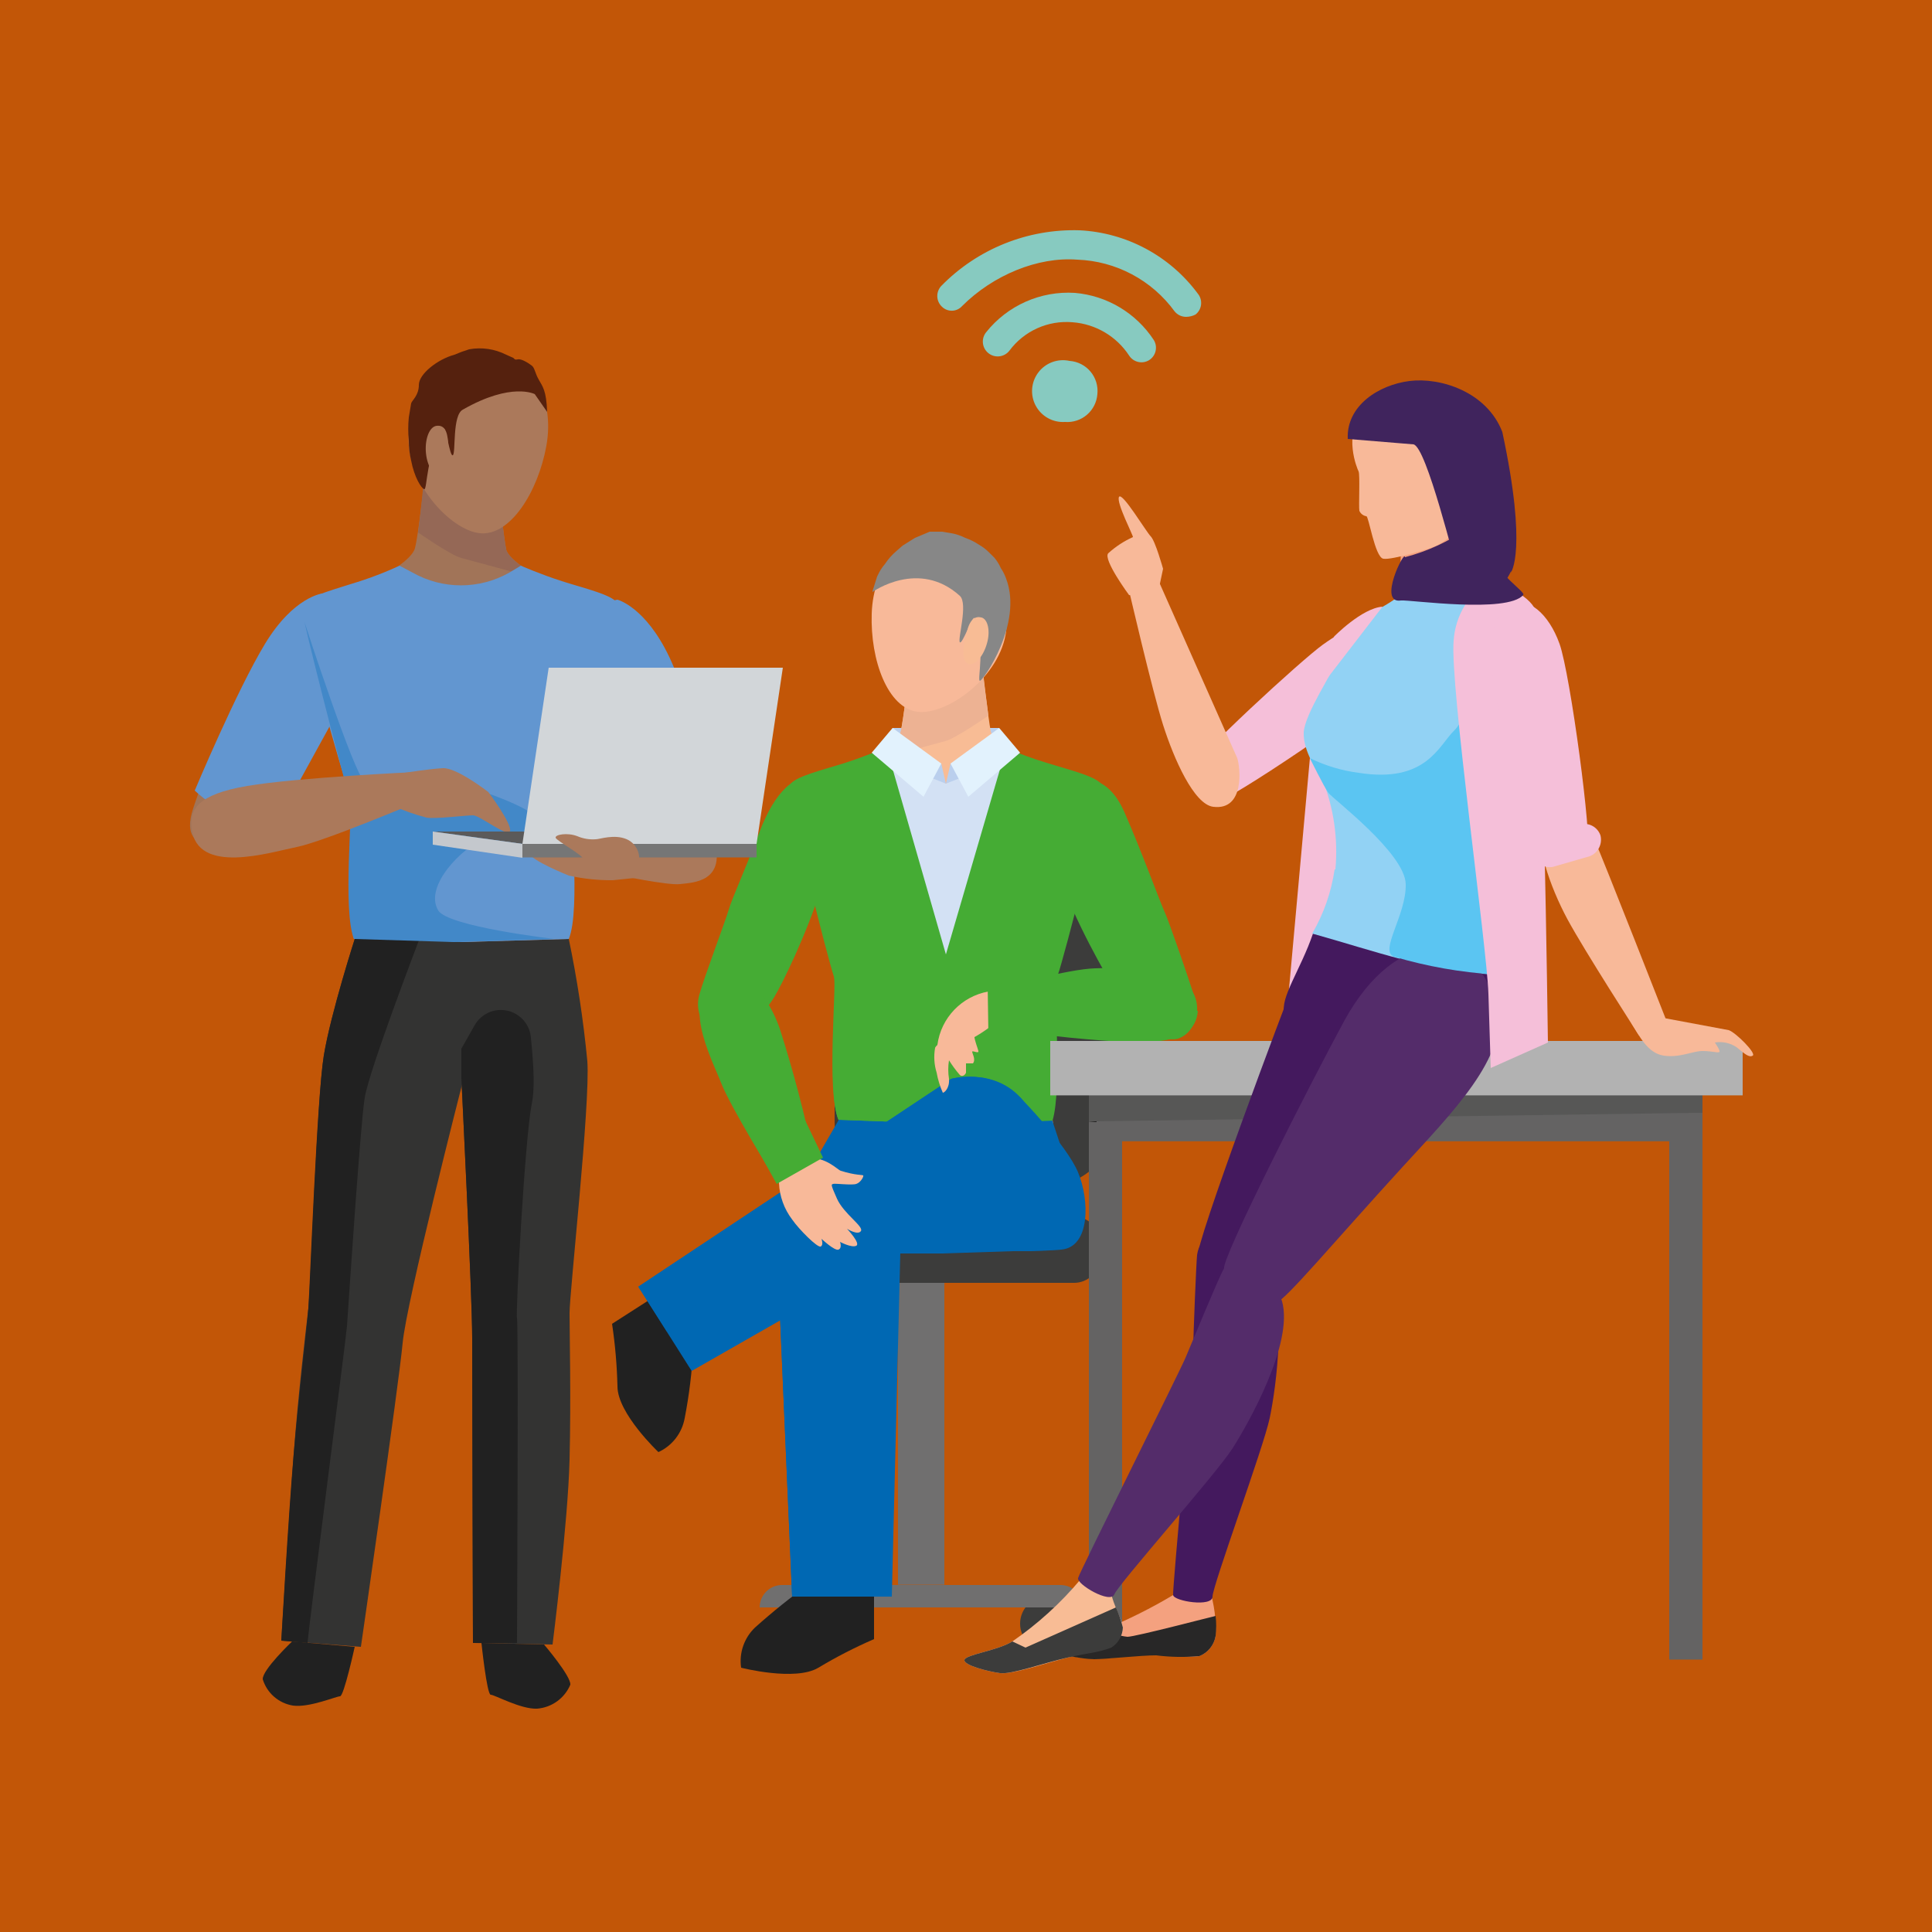 <svg height="250" viewBox="0 0 250 250" width="250" xmlns="http://www.w3.org/2000/svg"><g fill="none"><path d="m0 0v250h250v-250z" fill="#c25607"/><g transform="translate(24 29)"><path d="m92.2 133.2h6v42.86h-6z" fill="#706f6f"/><path d="m83.2 181.1c0 1.933-1.567 3.5-3.5 3.5s-3.5-1.567-3.5-3.5 1.567-3.5 3.5-3.5c.937-.028 1.843.332 2.506.994s1.022 1.569.994 2.506" fill="#313131"/><path d="m115 181.1c0 1.933-1.567 3.5-3.5 3.5s-3.5-1.567-3.5-3.5 1.567-3.5 3.5-3.5c.937-.028 1.843.332 2.506.994s1.022 1.569.994 2.506" fill="#3c3c3b"/><path d="m116.2 179h-41.9c0-1.602 1.298-2.9 2.9-2.9h36c1.619-.001 2.946 1.282 3 2.9" fill="#706f6f"/><g fill="#3c3c3b"><path d="m115 137h-39.5c-1.839.001-3.346-1.461-3.4-3.3v-1.9c0-1.878 1.522-3.4 3.4-3.4h39.5c1.839.054 3.301 1.561 3.3 3.4v1.9c0 .875-.348 1.715-.967 2.333s-1.458.967-2.333.967"/><path d="m92.2 124.4h19.6c4.529 0 8.2-3.671 8.2-8.2v-27.1c0-9.941-8.059-18-18-18-9.941 0-18 8.059-18 18v27.1c0 4.529 3.671 8.2 8.2 8.2"/><path d="m92 121.3h15.3c3.496-.055 6.3-2.904 6.3-6.4v-26.6c0-7.732-6.268-14-14-14-7.732 0-14 6.268-14 14v26.6c0 3.535 2.865 6.4 6.4 6.4"/></g><path d="m91.5 65.2h13.8v4.83h-13.8z" fill="#bacfed"/><path d="m89.1 176.7-8.3-.8c-2.469 1.769-4.839 3.672-7.1 5.7-1.406 1.34-2.077 3.277-1.8 5.2 0 0 7 1.8 10 0 2.316-1.391 4.721-2.627 7.2-3.7z" fill="#212121"/><path d="m112.1 95.4c2.5-7.5 8.9-20.5 5.1-22.8s-18.8-4.7-18.8-4.7v.2s-14.1 1.2-19 4.2 2.8 15.8 5.2 23.4c.6 1.8.5 9.9.3 17.2 0 1.7-1.5 9.9-1.2 13.3 0 1 11.5 3.8 14.7 4s14.6-3.2 14.7-4.2c.2-3.4-1.2-11.6-1.3-13.4-.2-7.2-.3-15.3.3-17.2" fill="#f8bc95"/><path d="m81.6 71.9c-2.7-1.1-5.4 1.7-7.3 6.7s-3.6 8.7-4 10.1-3.2 8.8-3.8 11c-.635 2.145.44 4.426 2.5 5.3 1.8.7 5.2-1.7 7.2-5s12.5-25.3 5.4-28.1" fill="#45ac34"/><path d="m104.2 65.6c-.3-1.4-1.1-8.5-1.1-8.5h-4.7v.2h-4.7s-.8 7.1-1.2 8.6-4.2 3.6-4.2 3.6h10.1v-.2h10s-3.9-2.2-4.2-3.7" fill="#f8bc95"/><path d="m103.9 63.6c-.3-2.1-.7-5.3-.8-6.2l-.3-.3h-4.4v.2h-4.7s-.8 7.1-1.2 8.6-4.2 3.6-4.2 3.6h.5l9.5-2.6c1.3-.3 5.6-3.3 5.6-3.3" fill="#edb293"/><path d="m84.6 115.8-7 12.1-.4 5.3h20.6l15.5-.5 2.8-4.8-4-12.1z" fill="#0068b3"/><path d="m76.4 129 2.1 48.6h12.9l1.2-48.6s-1.9-6.4-8.6-6.4-7.6 6.4-7.6 6.4" fill="#0068b3"/><path d="m84 122.6c-5.7 0-7.6 6.4-7.6 6.4l2.1 48.6h5.5z" fill="#0068b3"/><path d="m113.4 72.5c2.6-1.1 5.9-1.4 8.1 3.6s4.6 11.6 5.2 12.9 3.1 8.6 3.8 10.8.2 4.6-1.8 5.5-5.2-1.5-7.5-4.8-14.7-24.8-7.8-28" fill="#45ac34"/><path d="m118.3 72.8c-.5-1.1-4-1.9-7.1-2.9-1.767-.537-3.503-1.171-5.2-1.9l-7.6 4.4-7.6-4.4c-1.689.749-3.426 1.384-5.2 1.9-3.1 1-6.5 1.8-7.1 2.9s5 22.4 5.6 24.2-1 14.5.6 18.3l13.6.5h.1l13.6-.4c1.2-4.4 0-16.7.6-18.6s6.3-22.9 5.7-24" fill="#d3e1f4"/><path d="m97.8 69.8.6 2.6-4.6-1.8 2.6-1.2z" fill="#bacfed"/><path d="m118.7 72.7c-.6-1.2-4.1-2-7.3-3-1.767-.537-3.503-1.171-5.2-1.9l-7.8 26.7-7.7-26.8s-2.5 1.1-5.3 2-6.7 1.8-7.2 2.9 5 22.9 5.7 24.7-1 14.8.6 18.6l13.8.5h.1l13.8-.4c1.3-4.4 0-17 .7-18.9s6.3-23.3 5.8-24.4" fill="#45ac34"/><path d="m100.6 114.6c-1.3-.9-3.3-1.7-4.5-2.5s0-3.3-.1-4.6 3.7-3.9 6.2-4.8 6.9-.5 7.9-2.3-1.7-3.4-2.9-3.4-8.6-2.2-9.8-2-10 1-11.4 0-7.8-22.4-7.8-22.4c1.5 6.8 5.3 23.5 5.7 24.7s-1 14.8.6 18.6l13.8.5h.1l13.8-.4c-1.415-.18-2.818-.447-4.2-.8-1.3-.4-6 .2-7.4-.6" fill="#45ac34"/><path d="m99 69.8-.6 2.6 4.6-1.8-2.7-1.2z" fill="#bacfed"/><path d="m88.8 68.4 2.7-3.2 6.3 4.6-2.3 4.3z" fill="#e2f2fd"/><path d="m108 113s6 6.1 7.5 9.7 1.6 9.7-2.2 10-7.1.3-7.9-.2-7.3-11.6-7.2-12.9 7.2-7.7 9.8-6.6" fill="#0068b3"/><path d="m60.5 138.9 5.2 6.6c-.154 3.022-.522 6.03-1.1 9-.344 1.935-1.614 3.579-3.4 4.4 0 0-5.3-5-5.3-8.5-.066-2.712-.299-5.417-.7-8.1z" fill="#212121"/><path d="m107.7 124.3-42.2 24.1-6.9-10.9 40.5-26.9s6.5-1.8 10 3.8-1.4 9.9-1.4 9.9" fill="#0068b3"/><path d="m115.5 123.3c-.2-.3-7.1-9.9-7.4-10.1-3.6-4.1-9-2.6-9-2.6l-40.5 26.9 3.7 5.8s26.9-25.6 38.2-30c4.4-1.7 15 10 15 10" fill="#0068b3"/><path d="m108 68.4-2.7-3.2-6.3 4.6 2.3 4.3z" fill="#e2f2fd"/><path d="m88.8 50.4c-.2 6.1 2.1 12.2 5.9 12.7s10.8-4.5 11.5-10.5-2.3-11.2-7.8-12-9.4 3.6-9.6 9.8" fill="#f8b999"/><path d="m88.9 47.6s6-4.3 11.3.5c1.1 1-.3 5.6 0 6s1.7-3.6 1.9-3.1c1.5 3.6.3 8.1.7 8.1s5.6-7.4 3.4-13.2c-.172-.495-.408-.965-.7-1.4-.207-.467-.476-.904-.8-1.3l-.7-.7c-.383-.394-.821-.731-1.3-1-.557-.378-1.163-.681-1.8-.9-.567-.288-1.174-.491-1.8-.6l-1.2-.2h-1.6l-1.9.8-.8.5-.8.5-.8.7c-.578.493-1.083 1.065-1.5 1.7-.266.309-.501.644-.7 1l-.3.6-.6 1.9" fill="#878787"/><path d="m101.1 52.8c-.5 1.6-.7 3.9.2 4.1s1.9-.9 2.4-2.6.1-3.2-.7-3.4-1.5.2-1.9 1.9" fill="#f8bc95"/><path d="m69.5 97.9c2.2-.7 5.3.3 7.4 6.2 1.754 5.487 3.222 11.061 4.4 16.7l-5.3 2.3s-5.5-8.9-6.7-12-5.7-11.5.2-13.2" fill="#45ac34"/><path d="m76.5 122.2.3 1.9c.077 1.703.67 3.342 1.7 4.7.9 1.3 3.3 3.7 3.7 3.5s.1-1 .1-1 1.7 1.6 2.2 1.4.2-1 .2-1 1.5.8 2.1.5-1.2-2.2-1.2-2.2 1.4.9 1.8.3-2.2-2.2-3.1-4.2-.7-1.8-.5-1.9 2.4.2 3 0 1-1 .9-1.1-1 0-2.9-.6c-.4-.1-2-1.9-4.3-1.6-1.361.341-2.698.776-4 1.3" fill="#f8b999"/><path d="m73.9 119.5 6.3-3.5 2.3 4.8-6 3.4z" fill="#45ac34"/><path d="m131 101.8c-.2 2.3-1.6 4.1-8.1 4.1-5.659-.268-11.301-.835-16.9-1.7v-5.5s8.2-2.3 11.7-2.4 13.5-.6 13.2 5.5" fill="#45ac34"/><path d="m103.9 99.3c-3.466.621-6.134 3.41-6.6 6.9 0 .5 1.2.9 2.2.4s5.6-2.8 5.7-4.1-.3-3.4-1.3-3.2" fill="#f8b999"/><path d="m102.9 100.7c-1.018.619-1.958 1.357-2.8 2.2l-.6.5-.4.5-.4.3-.3.6-.6.4c-.4.3-.1.6-.3.8s-.5.5-.5.6c-.189 1.067-.121 2.165.2 3.2.163.895.431 1.768.8 2.6.2 0 .9-.6.8-1.8-.129-.795-.129-1.605 0-2.4.416.669.884 1.304 1.4 1.9.3.3.7 0 .8-.3v-1.2h.9c.4-.5-.1-1.3-.1-1.5s.7.2.8 0-1.1-2.6-.3-3.1 1.5-2.1.7-3.3" fill="#f8b999"/><path d="m108.9 97.9.2 7-5.2.1-.1-6.6z" fill="#45ac34"/><g fill="#a17458" transform="translate(0 44)"><path d="m21.9 28c-2.4-7.7-8.8-20.7-5.1-23s18.9-4.8 18.9-4.8v.2s14.1 1.2 19 4.1-2.8 16-5.2 23.7c-.6 1.8-.5 10-.3 17.3.1 1.8 1.5 10 1.3 13.5-.1 1-11.5 7.3-14.7 7.5v-.3c-3.2-.1-14.7-6.4-14.8-7.4-.2-3.5 1.2-11.7 1.3-13.5.2-7.3.2-15.5-.4-17.3"/><path d="m20.2 4.3c2.6 1.3 3 6 .4 10.7-1.664 3.068-3.501 6.039-5.5 8.9-.7 1.3-4.3 8.8-5.6 10.7s-4.1 3.5-6.1 2.4-3.6-1.7-2.4-5.4 11-31.3 19.2-27.3"/></g><path d="m29.7 41.9c.4-1.4 1.2-8.6 1.2-8.6h4.7v.2h4.8s.8 7.2 1.1 8.6 4.3 3.7 4.3 3.7h-10.2v-.2h-10.1s3.9-2.2 4.2-3.7" fill="#a17458"/><path d="m30.1 39.9c.3-2.2.6-5.3.7-6.3l.3-.3h4.5v.2h4.8s.8 7.2 1.1 8.6 4.3 3.7 4.3 3.7h-.5l-9.6-2.6c-1.3-.3-5.6-3.3-5.6-3.3" fill="#956856"/><g fill="#f8bc95"><path d="m43.3 95c5.8-.1 8.1 4 7.9 16.4s-1.9 25.9-2.7 27.9-9.1 2-9.9.8-2.9-26.9-2.9-30.9 1.3-14.2 7.6-14.2"/><path d="m43 149.2h1.5c2.296-.107 4.102-2.001 4.1-4.3l-.2-5.2c-.026-1.114-.494-2.172-1.301-2.941s-1.885-1.186-2.999-1.159h-1.5c-1.114.026-2.172.494-2.941 1.301-.769.806-1.186 1.885-1.159 2.999v5.1c.108 2.336 2.063 4.157 4.4 4.1"/><path d="m43.8 141.6c1.8 0 6.1.6 5.9 12.2s-5.1 27.5-5.1 27.5h-4.2s-2.1-21.5-2.1-25.6c-.1-9.4-.1-14.1 5.5-14.1"/><path d="m28 95.1c-5.8-.7-8.5 3.1-9.6 15.5s-1.7 26-1.1 28 8.8 2.9 9.7 1.9 6.6-26.5 7-30.5.3-14.3-6-14.9"/><path d="m21.8 149.1-1.5-.2c-2.299-.312-3.937-2.392-3.7-4.7l.7-5.2c.36-2.259 2.425-3.841 4.7-3.6l1.5.2c2.288.311 3.896 2.41 3.6 4.7l-.6 5.2c-.311 2.288-2.41 3.896-4.7 3.6"/><path d="m21.7 141.4c-1.7-.2-6.1 0-7.1 11.5s.9 27.9.9 27.9l4.2.4s5.6-21.1 6.1-25.2c1-9.3 1.5-14-4.1-14.6"/><path d="m53.2 48.8c-2.8.9-3.8 5.5-1.9 10.5 1.271 3.27 2.706 6.474 4.3 9.6.5 1.3 3.1 9.3 4.1 11.3s3.6 4 5.7 3.2 3.8-1.2 3.1-5-6.7-32.5-15.3-29.6"/></g><path d="m49.6 92.5c1.088 5.219 1.889 10.493 2.4 15.8.4 5.5-2.3 29.9-2.3 32.6s.2 10.9 0 19-2.2 23.9-2.2 23.9l-10.3-.2s-.1-34.1-.1-39.5-1.4-33.6-1.4-33.6v-17.6z" fill="#333332"/><path d="m15.4 49.1c.6-1 4.1-1.9 7.2-2.9 1.739-.564 3.442-1.232 5.1-2l1.7.9c3.878 2.192 8.622 2.192 12.5 0l1.5-.9s2.5 1.1 5.3 2 6.7 1.8 7.2 2.9-5.1 22.9-5.7 24.7 1 14.8-.6 18.7l-13.9.4-13.9-.4c-1.2-4.4.1-17.1-.6-18.9s-6.9-22.7-5.8-24.5" fill="#6296d0"/><g transform="translate(12 92)"><path d="m10 .2s-3.2 9.9-4.1 15.4-1.7 30.1-2 32.7-1.3 10.9-1.9 18.9-1.6 24.1-1.6 24.1l10.3.8s4.9-33.9 5.4-39.3 7.7-33.5 7.7-33.5v-18.4z" fill="#333332"/><path d="m34.4 91.8s3.5 4.1 3.4 5.2c-.742 1.756-2.4 2.951-4.3 3.1-2.1.1-5.5-1.8-6-1.8s-1.2-6.7-1.2-6.7z" fill="#212121"/></g><path d="m13.8 183.4s-3.9 3.7-3.8 4.9c.547 1.783 2.059 3.101 3.9 3.4 2.1.3 5.6-1.2 6.1-1.2s1.9-6.4 1.9-6.4z" fill="#212121"/><path d="m23.2 113c-.6 3.7-2.2 28.2-2.3 29.6s-5 39.2-5.1 41l-3.4-.3s.9-16 1.6-24.1 1.7-16.2 1.9-18.9 1.1-27.2 2-32.7 4.1-15.4 4.1-15.4l8.2.5s-6.4 16.7-7 20.3" fill="#212121"/><path d="m37.4 103.7c.836-1.508 2.562-2.288 4.246-1.919 1.684.369 2.926 1.8 3.054 3.519.4 4 .5 6.7.1 8.6-.9 4.6-2.1 27.1-1.9 27.7s0 42 0 42h-5.7s-.1-34.1-.1-39.5-1.4-33.6-1.4-33.6v-3.8z" fill="#212121"/><path d="m55.9 48.6s3.6.9 6.7 7.4 5.9 19.8 5.9 19.8c-1.651 1.231-3.516 2.147-5.5 2.7-3.6 1.1-5.2.8-5.2.8l-4.6-13.8s-1.8-16.4 2.7-16.9" fill="#6296d0"/><path d="m17.7 47.8s-3.7.4-7.4 6.5-9.1 19-9.1 19c1.512 1.415 3.276 2.534 5.2 3.3 1.606.759 3.332 1.233 5.1 1.4l7.2-13.1s3.4-16.2-1-17.1" fill="#6296d0"/><path d="m46.7 28.7c-1.1 6-4.7 11.7-8.6 11.3s-9.7-6.8-9.2-12.8 4.8-10.7 10.4-10.3 8.5 5.6 7.4 11.8" fill="#ab795b"/><path d="m45.2 22s-3-1.6-9.3 2c-1.4.7-.9 5.6-1.3 5.9s-.9-3.9-1.2-3.4c-2.3 3.2-2.1 7.9-2.5 7.8s-1.3-1.6-1.7-3.7c-.204-.851-.305-1.724-.3-2.6-.1-.997-.1-2.003 0-3l.3-1.8c.1-.4 1-1 1-2.4s2.4-3.3 4.6-3.9c.621-.266 1.255-.499 1.9-.7 1.634-.297 3.319-.051 4.8.7l.9.4c.2.1.1.3.6.2s1.4.5 1.8.8.4.9.9 1.8 1 1.4 1.1 4.2" fill="#55210e"/><path d="m34 28.4c.1 1.7-.2 4-1.1 4.1s-1.7-1.4-1.8-3.1.5-3.2 1.4-3.3 1.4.5 1.5 2.3" fill="#ab795b"/><path d="m32.7 88.8c-1.9-3.2 3.3-8.2 5.7-9.1s6.7-.4 7.3-2.2-10.7-5.4-11.8-5.3-9.3 1-10.7 0-7.8-20.7-7.8-20.7c1.5 6.6 5.5 21.8 5.9 23s-1 14.2.5 18l12.9.4h.1l12.9-.4s-13.8-1.6-15-3.7" fill="#4288c8"/><g fill="#ab795b" transform="translate(0 70)"><path d="m68.3 9.3c-.7-2.2-1.8-3.8-4.7-3.1s-8.9 4.4-8.9 4.4l1.1 3.6s6.6 1.4 8.2 1.2 6.2-.2 4.3-6.1"/><path d="m.8 8.2c-.3-2.4.7-4.4 7.2-5.5s21.8-1.8 21.8-1.8l.4 3.8s-12.3 5.2-15.8 5.9-12.9 3.7-13.6-2.4"/></g><path d="m26.7 75.2c1.45.665 2.956 1.201 4.5 1.6 1.1.2 5.1-.3 6-.3s4.6 3 4.8 2-2.8-5-2.8-5-4.1-3.2-5.9-3.1-4.9.6-4.9.6z" fill="#ab795b"/><path d="m61 80c-1.549-.36-3.119-.627-4.7-.8-1.1.1-4.9 1.3-5.8 1.5s-6.1-.2-6 .7 5.1 2.9 5.1 2.9c1.871.416 3.783.617 5.7.6l4.9-.5z" fill="#ab795b"/><path d="m43.6 80.2h29.5l-15.2-1.6h-25.9z" fill="#5b5a5a"/><path d="m43.6 80.2h30.3l3.4-22.8h-30.3z" fill="#d2d6d9"/><path d="m43.6 82-11.6-1.7v-1.7l11.6 1.6z" fill="#c4c8cd"/><path d="m43.6 80.2h30.3v1.75h-30.3z" fill="#767676"/><path d="m54.9 83.7s-3.3-.9-3.4-1.5-3.5-2.4-3.6-2.8 1.5-.7 2.8-.2c.756.325 1.579.462 2.4.4.5 0 2.4-.7 4 0 1.055.466 1.698 1.551 1.6 2.7 0 .5-2.8 2.3-3.8 1.4" fill="#ab795b"/><path d="m116.9 107.3h4.3v78.05h-4.3z" fill="#646363"/><path d="m192 107.7h4.3v78.05h-4.3z" fill="#646363"/><path d="m117.7 107.3h77.7v11.38h-77.7z" fill="#646363"/><path d="m116.9 112.4h1v3.78h-1z" fill="#121212"/><path d="m116.9 112.4v3.8l.8-.1v-3.7z" fill="#575756"/><path d="m195.4 115h.9v-2.6h-.9z" fill="#575756"/><path d="m117.7 112.4v3.7l77.7-1.1v-2.6z" fill="#575756"/><path d="m111.9 105.7h89.6v7.04h-89.6z" fill="#b2b2b2"/><path d="m145.5 69.1-3.3 36.5 8.8.3 3.9-41.9z" fill="#f5bfd9"/><path d="m157.5 51.5c2 1.6 1.2 5.1-1.7 8.1s-21 15.2-22.3 15.1-4.2-2.1-3.5-3.9 14.4-14.4 17.2-16.4 7.8-4.9 10.3-2.9" fill="#f5bfd9"/><path d="m133 75.4c-2.5-.3-5.1-6.2-6.5-10.6s-4.5-17.8-4.5-17.8l3.8-1.1 10.3 23.2c.4 1.2 1 6.8-3.1 6.3" fill="#f8b999"/><path d="m169.4 97.1c.441 2.238.609 4.521.5 6.8-.4 5.7-19.5 7.4-20.2 7.2s-6.9-6.8-7.5-8.9 2.1-5.7 3.7-10.4z" fill="#44195e"/><path d="m132.5 176.6c.627 1.97.898 4.035.8 6.1-.196 1.175-.993 2.161-2.1 2.6-2 .3-3.7-.3-5.8-.3s-5.9.8-8.7.6c-1.3-.1-4.1-.6-3.9-1.3s4.1-1.6 6.2-2.5c3.04-1.242 5.982-2.713 8.8-4.4 0 0 4.5-1 4.7-.8" fill="#f4a17f"/><path d="m153.4 98.2c3 3.6 5.6 11.2-.1 18.8s-13.1 19.9-14.1 20.2-7.6-2.6-8.2-3.6 11.6-33.5 12.3-35.1 6.6-4.5 10.1-.3" fill="#44195e"/><path d="m139.5 134.5c3.3 4.4 1.6 16.2.8 20s-7.4 21.7-7.4 23.1-5 .6-5.1-.2 2.6-29.6 2.6-31.6.4-11.5.5-12.4c.7-4.7 6.7-1.5 8.6 1.1" fill="#44195e"/><path d="m158.5 51.8c-1.7-.1-1.6-2.1-1.5-3.7v-.2c.2-.7.4-10.5.4-10.5l10.1-3.1s-1 9.8-.6 11.7c-2.6 2.6-4.8 6-8.5 5.8" fill="#f4a17f"/><path d="m148.8 83.5c.365-3.98-.217-7.989-1.7-11.7-.5-.7-2.5-3.6-2.4-6s3.9-8 4.2-9.2-.1-2.9.5-3.7 6.7-3.8 7.6-4.8c.9 1.2 7.4.5 10-2.1v.2c2.1 2 8.5 3.9 9.8 7.2s-7.2 13-7.6 26.7c-.2 4.1-.1 11.6.1 17-8.3-.4-15.3-3-23.5-5.3 1.489-2.555 2.474-5.373 2.9-8.3" fill="#92d2f4"/><path d="m169.7 101.3c1.6 6.3-5.9 13.8-12.3 20.8-8.6 9.4-15.2 17.3-16.2 17.4s-6.3-3.2-6.8-4.3 11.3-24.3 15.6-32.2c6.6-12 16.9-12.3 19.7-1.7" fill="#542c6a"/><path d="m119.8 177.2c.2 1.3 1.4 3.4 1.5 4.4.001 1.072-.571 2.064-1.5 2.6-1.9.7-2.6.5-5.7 1.3s-7.2 2.2-8.7 2-4.7-1-4.6-1.7 4.3-1.2 6.2-2.4c3.28-2.259 6.24-4.95 8.8-8 0 0 4 1.5 4 1.8" fill="#f8bc95"/><path d="m141.9 139.4c1.5 5.4-4.3 15.7-6.4 19s-14.8 17.6-15.3 18.9-4.9-1.3-4.7-2.1 13.1-26.6 13.9-28.5 4.4-10.6 4.9-11.4c2.3-4.2 6.7 1.1 7.6 4.1" fill="#542c6a"/><path d="m133.3 180.1c.101.864.101 1.736 0 2.6-.196 1.175-.993 2.161-2.1 2.6-1.865.167-3.742.133-5.6-.1-2.1 0-6.4.5-8 .5s-5.4-.7-5.2-1.4 4.5-1.6 6.6-2.5c.875.556 1.868.899 2.9 1 1 0 11.3-2.7 11.4-2.7" fill="#282727"/><path d="m152.3 24.3c2.2-2.7 9.2-5.7 13.4-1.2s3.1 9.5 1.5 12.8c-1.091 2.432-2.954 4.436-5.3 5.7-.5.3-5.8 1.9-6.9 1.7s-1.9-5.6-2.2-5.5c-.399-.067-.737-.33-.9-.7-.1-.6.1-4.7-.1-5.1s-2-4.7.5-7.7" fill="#f8b999"/><path d="m120.4 179c.373.84.674 1.71.9 2.6-.037 1.062-.599 2.036-1.5 2.6-1.9.7-2.6.6-5.7 1.3s-7.2 2.2-8.7 2-4.7-1-4.6-1.7 4.3-1.2 6.2-2.4l1.7.8z" fill="#3c3c3b"/><path d="m150.4 27.8 8.5.7c1.7.3 5.4 15.7 5.8 16.6 4.6 7 7.3-1.7 6.8 0 0 0 2.2-2.8-1.1-18.2-2-5.2-8-7.1-12-6.6s-8.2 3.2-8 7.5" fill="#40245d"/><path d="m145.5 69.1c1.981.977 4.11 1.619 6.3 1.9 8.8 1.4 10.4-3.6 12.4-5.5s4.1-11.1 4.1-11.1l8 3.4s-6.4 12.9-6.8 19.5c-.2 3.7-.1 19.8-.1 19.8-4.406-.276-8.767-1.048-13-2.3-2-.7 1.6-5.4 1.5-9.4s-9.4-11-10-11.8-2.4-4.5-2.4-4.5" fill="#5bc5f2"/><path d="m126.5 44.6s-1-3.6-1.6-4.2-3.7-5.8-4.1-5.1 1.9 5.1 1.8 5.2c-1.171.526-2.252 1.235-3.2 2.1-.7.8 2.7 5.4 2.7 5.4l3.6.4z" fill="#f8b999"/><path d="m168.9 46c-2.794 1.691-4.586 4.641-4.8 7.9-.5 5.7 4.3 39.5 4.5 45.7s.3 9.6.3 9.6l7.4-3.3s-.7-54.3-1.8-56.3-5.6-3.6-5.6-3.6" fill="#f5bfd9"/><path d="m154.9 49.5-7.4 9.6 1.1-5.7s3.6-3.7 6.3-3.9" fill="#f5bfd9"/><path d="m182.5 80.1c.6 1.2 9.5 23.9 9.5 23.9l-3.9 1s-7.1-11-9.3-15.1-4.4-10.2-2.9-12.1c2.7-3.4 6.1 1.2 6.6 2.3" fill="#f8b999"/><path d="m171.4 49.2c2.3-1.1 5 1.2 6.4 5.1s4.3 25.6 3.6 26.8-4.1 2-5.4.5-6.1-18.4-6.7-21.8-.9-9.2 2.1-10.6" fill="#f5bfd9"/><g transform="translate(174 77)"><path d="m9.1 2.1c.28 1.124-.32 2.281-1.4 2.7l-4.5 1.3c-.53.185-1.114.139-1.609-.127-.495-.266-.854-.728-.991-1.273-.324-1.104.3-2.263 1.4-2.6l4.4-1.4c1.13-.331 2.319.286 2.7 1.4" fill="#f5bfd9"/><path d="m13.1 26.4c1 1.6 2.1 3.9 4.2 4.2s3.7-.6 5-.6 2.1.3 2.2.1-.6-1.2-.6-1.2c.976-.162 1.977.052 2.8.6 1 .8 1.6 1.4 2.1 1.1s-2.2-3-3.1-3.3l-9.1-1.7z" fill="#f8b999"/></g><path d="m164.5 35.5s.3-3.7 4.3-2.2.6 6.5-.2 8.8c1.1 3.3 4.9 5.5 4.5 5.9-2.1 2.4-14.6.6-15.8.7-3.1.5.5-6.7.5-5.6 2.939-.766 5.716-2.053 8.2-3.8z" fill="#40245d"/><path d="m114.4 17.7c-1.526-.333-3.107.253-4.047 1.501s-1.068 2.929-.327 4.304 2.215 2.194 3.774 2.095c1.035.083 2.06-.251 2.849-.927.788-.676 1.275-1.638 1.351-2.673.111-1.051-.209-2.103-.888-2.914s-1.657-1.311-2.712-1.386" fill="#87cac0"/><g fill="#87cac0" transform="translate(97)"><path d="m18.1 8.9c-4.436-.282-8.731 1.623-11.5 5.1-.663.828-.528 2.037.3 2.7.828.663 2.037.528 2.7-.3 1.903-2.577 5.009-3.978 8.2-3.7 2.968.224 5.665 1.812 7.3 4.3.557.877 1.715 1.145 2.6.6.877-.557 1.145-1.715.6-2.6-2.285-3.49-6.044-5.738-10.2-6.1"/><path d="m18.7.8c-6.711-.21-13.203 2.402-17.9 7.2-.347.37-.532.864-.514 1.371s.24.986.614 1.329c.353.342.83.524 1.321.506.491-.019.953-.238 1.279-.606 4-4 9.8-6.4 14.9-6 5.006.178 9.653 2.649 12.6 6.7.367.45.919.708 1.5.7.418-.006.829-.108 1.2-.3.403-.315.662-.779.718-1.287.056-.508-.094-1.017-.418-1.413-3.615-4.886-9.23-7.895-15.3-8.2"/></g></g></g></svg>

